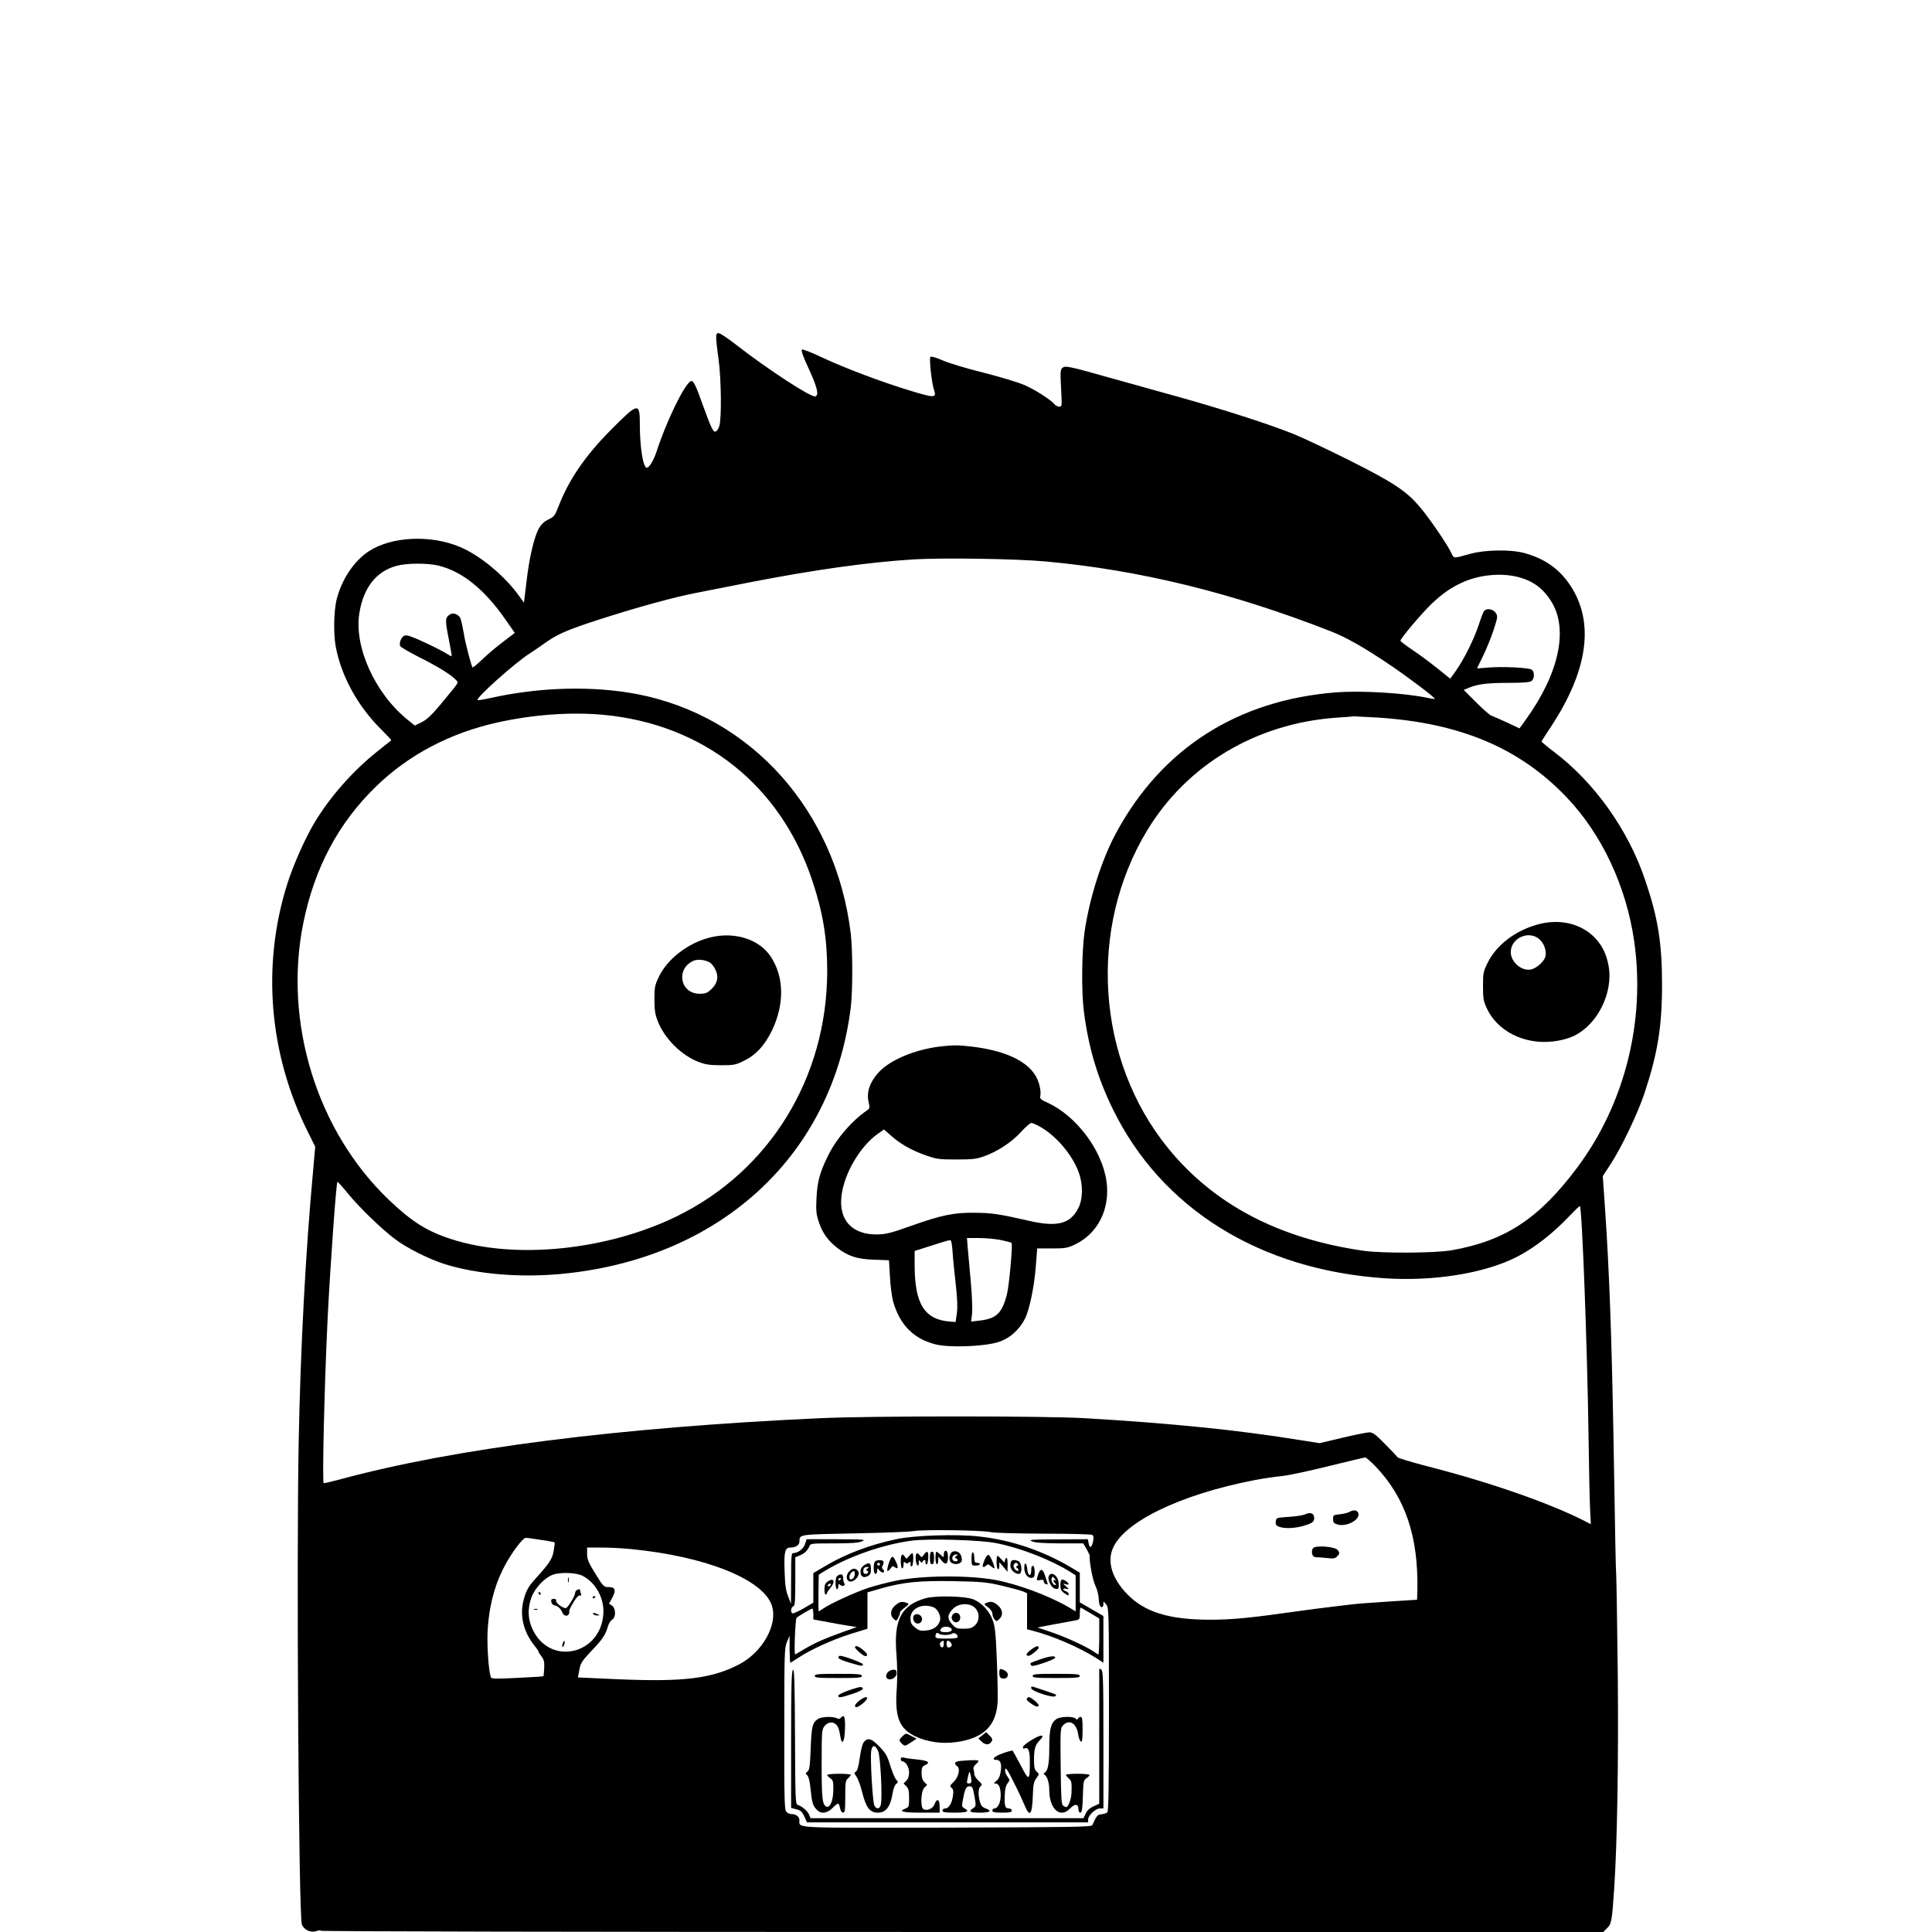 <?xml version="1.0" standalone="no"?>
<!DOCTYPE svg PUBLIC "-//W3C//DTD SVG 20010904//EN"
 "http://www.w3.org/TR/2001/REC-SVG-20010904/DTD/svg10.dtd">
<svg version="1.0" xmlns="http://www.w3.org/2000/svg"
 width="1392pt" height="1392pt" viewBox="0 0 1392 1392"
 preserveAspectRatio="xMidYMid meet">
<g transform="translate(0,1392) scale(0.1,-0.1)"
fill="#000000" stroke="none">
<path d="M5160 11487 c0 -18 7 -87 17 -152 20 -152 23 -435 5 -487 -9 -25 -20
-38 -31 -38 -14 0 -31 37 -81 175 -61 172 -76 200 -96 187 -49 -33 -173 -289
-243 -504 -21 -64 -53 -118 -71 -118 -26 0 -50 145 -50 308 0 167 -9 166 -215
-42 -180 -182 -298 -355 -371 -545 -26 -66 -32 -75 -72 -93 -29 -14 -51 -34
-68 -63 -35 -60 -71 -213 -91 -389 l-18 -148 -35 48 c-103 145 -283 294 -428
354 -210 88 -488 75 -652 -30 -109 -70 -201 -208 -236 -355 -19 -83 -22 -242
-5 -334 40 -213 158 -428 325 -594 43 -43 77 -79 75 -81 -2 -2 -49 -39 -104
-83 -174 -139 -338 -325 -449 -510 -67 -112 -153 -305 -195 -438 -187 -588
-134 -1232 150 -1796 l50 -101 -15 -172 c-54 -582 -91 -1277 -104 -1956 -17
-882 0 -3419 23 -3476 16 -40 66 -62 106 -47 16 6 29 7 29 2 0 -5 1840 -9
4621 -9 l4621 0 27 28 c32 31 35 49 51 282 22 331 32 920 26 1545 -4 352 -9
672 -11 710 -4 66 -7 223 -20 1005 -13 716 -30 1194 -61 1646 l-16 230 56 86
c80 122 196 366 244 510 95 286 127 480 127 783 0 301 -29 482 -122 755 -121
361 -366 704 -658 924 -49 37 -89 71 -88 74 1 4 31 51 67 105 268 406 316 754
140 1019 -80 120 -185 194 -334 234 -96 26 -280 23 -385 -6 -128 -35 -118 -36
-139 7 -28 60 -158 251 -225 329 -98 116 -188 176 -508 337 -158 79 -342 166
-408 192 -178 71 -495 173 -805 260 -151 42 -385 107 -520 145 -291 82 -315
87 -336 69 -14 -11 -15 -31 -9 -146 7 -129 7 -133 -13 -133 -11 0 -25 7 -33
16 -28 34 -142 107 -221 141 -45 19 -177 59 -292 88 -119 29 -246 68 -291 87
-48 21 -84 32 -91 27 -11 -9 8 -188 27 -243 17 -53 1 -54 -169 -2 -209 63
-473 163 -640 241 -80 38 -140 61 -145 56 -6 -6 12 -55 41 -118 70 -151 85
-209 57 -219 -28 -11 -337 190 -570 371 -60 47 -117 85 -127 85 -14 0 -18 -8
-18 -33z m2370 -1612 c676 -61 1344 -224 2057 -503 117 -46 242 -117 434 -247
134 -91 323 -234 317 -241 -2 -1 -21 1 -43 6 -170 37 -485 56 -675 41 -705
-57 -1247 -403 -1575 -1006 -106 -193 -196 -477 -231 -721 -20 -144 -23 -428
-5 -569 32 -254 96 -474 206 -700 349 -721 1061 -1165 1964 -1225 350 -23 712
35 944 151 132 67 264 170 389 302 37 39 69 69 71 67 16 -17 53 -1014 62
-1635 3 -231 8 -473 11 -538 l6 -119 -48 25 c-260 131 -679 277 -1128 392
-115 30 -213 59 -217 66 -4 6 -44 49 -90 95 -68 69 -88 84 -113 84 -17 0 -105
-18 -194 -39 l-164 -39 -146 23 c-443 72 -932 121 -1547 157 -289 17 -1533 17
-1905 0 -1447 -66 -2638 -217 -3464 -442 -61 -16 -112 -28 -114 -26 -11 12 5
698 28 1176 19 384 62 985 71 995 2 2 36 -35 74 -82 82 -101 247 -261 343
-332 80 -61 237 -140 347 -176 245 -78 568 -104 885 -70 1128 120 1921 863
2050 1919 14 115 14 407 0 527 -106 885 -715 1569 -1540 1728 -321 61 -701 51
-1055 -28 -49 -11 -92 -18 -94 -15 -15 14 262 262 374 335 33 21 78 52 100 68
94 69 169 102 395 175 278 90 551 165 710 195 63 12 228 45 365 72 480 94 875
149 1205 169 214 12 729 4 940 -15z m-4372 -30 c171 -41 332 -170 484 -389
l67 -96 -81 -62 c-45 -33 -112 -90 -150 -126 -38 -36 -70 -63 -73 -61 -9 10
-54 180 -64 249 -7 41 -17 87 -23 103 -12 30 -52 46 -76 30 -35 -22 -36 -39
-10 -170 14 -70 24 -129 22 -131 -1 -2 -20 8 -42 22 -22 14 -93 50 -158 80
-86 40 -122 52 -138 47 -24 -9 -42 -51 -33 -75 3 -8 66 -45 139 -82 136 -68
229 -126 262 -162 21 -24 35 -2 -112 -180 -63 -75 -96 -106 -133 -125 l-50
-25 -47 38 c-238 189 -392 527 -353 772 30 186 123 303 271 342 72 19 219 20
298 1z m7770 -80 c112 -27 187 -80 248 -177 126 -199 58 -518 -181 -851 l-47
-65 -91 43 c-51 23 -101 45 -112 49 -11 3 -60 46 -110 96 l-89 89 38 16 c63
26 133 35 285 35 107 0 152 4 165 13 23 17 24 66 2 82 -20 15 -215 24 -316 15
-41 -3 -76 -6 -77 -6 -1 1 18 41 42 89 24 49 58 133 76 187 31 95 31 100 15
125 -18 27 -66 35 -83 13 -6 -7 -23 -51 -38 -98 -32 -100 -109 -255 -166 -334
l-40 -56 -97 78 c-53 42 -134 102 -179 132 -45 30 -82 59 -83 63 0 16 149 193
221 263 80 77 154 128 238 163 117 50 263 63 379 36z m-6583 -995 c724 -67
1279 -507 1508 -1196 77 -231 107 -416 107 -651 -1 -768 -415 -1441 -1087
-1768 -502 -244 -1161 -311 -1618 -164 -178 57 -286 125 -452 283 -519 495
-762 1278 -618 1994 81 399 253 723 527 988 233 226 530 382 869 458 261 58
529 77 764 56z m5580 -20 c594 -38 1024 -219 1362 -574 254 -266 430 -641 487
-1036 83 -576 -68 -1175 -410 -1632 -274 -367 -518 -528 -904 -596 -119 -21
-501 -23 -635 -4 -613 88 -1081 335 -1411 742 -516 637 -577 1581 -148 2288
286 472 786 770 1361 811 65 4 123 9 128 10 6 0 82 -4 170 -9z m-13 -5397
c213 -223 308 -505 300 -889 l-2 -70 -202 -13 c-112 -7 -234 -16 -273 -21 -38
-5 -113 -14 -165 -20 -52 -6 -142 -18 -200 -26 -351 -50 -488 -64 -650 -64
-298 0 -476 55 -602 188 -103 107 -140 223 -103 319 74 194 484 394 1020 498
66 13 156 26 200 30 44 4 195 36 335 71 140 34 260 63 266 63 6 1 40 -29 76
-66z m-2772 -472 c25 -6 196 -10 380 -11 184 0 341 -4 349 -9 10 -6 12 -19 7
-45 -9 -47 -25 -55 -32 -17 l-6 31 -217 -1 c-191 -1 -213 -2 -186 -14 22 -10
78 -14 200 -15 l170 0 25 -43 c13 -23 23 -45 22 -49 -7 -25 21 -174 39 -210
12 -24 23 -64 25 -90 1 -26 5 -52 9 -57 11 -19 25 -12 25 12 0 22 0 22 20 -3
19 -24 20 -46 20 -756 0 -573 -3 -734 -12 -742 -7 -6 -26 -12 -43 -14 -28 -3
-33 -8 -65 -78 -6 -13 -134 -15 -1043 -18 -1132 -2 -1067 -6 -1067 53 0 26
-25 45 -59 45 -11 0 -27 7 -35 16 -14 14 -16 81 -15 597 0 547 1 585 19 627
l19 45 0 -97 c1 -54 3 -98 5 -98 2 0 28 16 58 36 87 58 245 130 375 171 l123
38 0 131 0 131 93 27 c165 47 278 58 527 54 202 -4 237 -7 345 -32 66 -16 135
-34 153 -41 l32 -14 0 -130 0 -130 43 -11 c141 -36 333 -119 455 -196 l52 -34
0 168 0 169 -85 49 -85 49 0 107 0 107 -57 34 c-205 123 -437 202 -671 227
-162 18 -467 8 -595 -20 -193 -41 -367 -107 -514 -195 l-83 -49 0 -107 0 -106
-71 -42 c-39 -22 -75 -38 -80 -35 -15 9 -10 44 6 50 13 5 15 35 15 180 l0 174
27 11 c36 13 63 38 74 67 8 22 11 22 178 22 126 0 177 4 202 15 31 13 16 14
-183 15 l-216 0 -12 -35 c-11 -35 -51 -65 -85 -65 -13 0 -15 -24 -15 -182 l-1
-183 -21 55 c-17 43 -22 83 -25 182 -5 141 3 168 43 168 37 0 64 18 64 43 1
53 -9 51 392 59 205 4 400 11 433 17 73 12 493 6 555 -8z m-3241 -56 c51 -7
95 -16 97 -18 2 -2 -1 -30 -7 -62 -11 -59 -26 -83 -135 -204 -50 -55 -67 -89
-84 -160 -25 -107 3 -220 79 -315 17 -21 31 -42 31 -46 0 -4 10 -20 22 -35 17
-22 21 -39 19 -84 -2 -31 -4 -57 -5 -58 -2 -2 -85 -7 -187 -12 -133 -7 -185
-7 -190 1 -17 27 -31 219 -26 333 13 242 81 439 214 615 24 33 52 60 61 60 10
0 59 -7 111 -15z m3283 -24 c178 -36 393 -121 530 -207 l38 -24 0 -130 0 -130
-52 31 c-139 81 -360 164 -524 195 -194 36 -530 34 -724 -6 -58 -12 -145 -35
-195 -51 -96 -32 -277 -115 -324 -149 -16 -11 -31 -20 -33 -20 -1 0 -2 59 -1
132 l2 132 38 24 c168 104 422 194 628 221 121 17 505 6 617 -18z m-2636 -42
c537 -52 953 -218 1015 -407 45 -136 -66 -335 -236 -424 -196 -102 -398 -127
-870 -107 l-291 13 10 54 c9 50 18 63 85 135 80 83 104 118 121 179 6 21 20
42 30 48 29 15 28 82 -1 102 l-21 14 21 38 c31 55 25 81 -19 81 -40 -1 -42 1
-110 112 -41 67 -50 91 -50 128 l0 45 103 0 c57 0 153 -5 213 -11z m-348 -193
c96 -50 157 -163 149 -276 -20 -288 -374 -373 -504 -121 -40 77 -45 159 -13
244 25 66 94 140 153 161 54 20 169 16 215 -8z m3660 -270 l62 -37 0 -130 c0
-71 -3 -129 -6 -129 -3 0 -18 8 -32 19 -52 36 -191 101 -298 138 l-109 37 115
22 c63 12 132 24 153 28 36 7 37 8 37 52 0 25 3 43 8 41 4 -2 35 -21 70 -41z
m-1998 -5 l0 -39 113 -21 c61 -11 132 -24 156 -27 l44 -7 -104 -37 c-129 -46
-205 -80 -279 -125 -32 -19 -59 -35 -61 -35 -9 0 1 254 10 263 13 13 104 67
114 67 4 0 7 -18 7 -39z"/>
<path d="M6765 6379 c-182 -24 -353 -97 -435 -186 -63 -69 -88 -143 -72 -212
10 -42 9 -47 -11 -61 -111 -77 -219 -201 -280 -325 -59 -118 -79 -190 -84
-306 -5 -92 -2 -116 16 -172 27 -80 64 -133 131 -186 78 -61 146 -84 270 -87
l105 -4 7 -117 c3 -65 14 -144 22 -176 46 -168 145 -271 302 -312 98 -26 341
-18 452 14 82 24 154 86 197 170 31 61 65 222 77 365 l11 141 106 0 c94 0 112
3 163 27 168 78 259 260 230 458 -32 224 -217 470 -424 565 -53 24 -57 28 -52
54 4 16 -1 55 -11 86 -40 138 -208 231 -480 264 -101 12 -140 12 -240 0z m732
-579 c115 -66 229 -201 275 -326 32 -87 31 -194 -3 -259 -58 -114 -153 -138
-359 -90 -215 49 -265 56 -385 57 -152 2 -240 -16 -460 -94 -146 -52 -181 -61
-245 -62 -164 -2 -260 84 -260 234 1 167 124 394 270 495 l39 27 49 -43 c69
-61 147 -106 249 -142 82 -29 97 -31 223 -31 115 0 145 3 200 23 95 33 200
102 266 175 33 36 66 65 74 65 8 1 38 -13 67 -29z m-283 -815 c38 -8 71 -17
74 -20 10 -10 -17 -308 -33 -370 -36 -138 -75 -176 -199 -190 l-59 -7 7 59 c3
32 -1 132 -9 223 -8 91 -18 200 -22 243 l-6 77 89 0 c49 0 120 -7 158 -15z
m-351 -80 c2 -38 12 -141 22 -228 13 -114 15 -175 9 -220 l-9 -62 -40 3 c-184
14 -255 127 -255 408 l0 101 98 31 c150 48 157 50 163 43 4 -3 9 -37 12 -76z"/>
<path d="M5110 7164 c-155 -40 -303 -155 -363 -282 -29 -61 -32 -76 -32 -162
0 -75 5 -108 23 -155 48 -126 171 -249 297 -297 48 -18 80 -23 160 -23 93 0
105 2 167 33 85 41 148 111 200 217 91 191 88 386 -9 533 -84 127 -266 183
-443 136z m6 -180 c12 -8 30 -31 39 -51 25 -51 14 -100 -30 -140 -29 -28 -42
-33 -84 -33 -143 0 -174 184 -41 239 30 12 84 5 116 -15z"/>
<path d="M11082 7260 c-163 -44 -300 -148 -363 -276 -32 -64 -34 -75 -34 -169
0 -89 3 -107 28 -161 77 -166 274 -263 481 -237 48 5 106 21 139 36 175 80
292 312 257 508 -17 93 -53 160 -115 218 -100 91 -246 121 -393 81z m7 -105
c35 -30 55 -83 46 -125 -8 -36 -63 -86 -104 -95 -67 -14 -146 53 -146 125 0
100 127 159 204 95z"/>
<path d="M9725 3028 c-11 -7 -42 -15 -70 -18 -48 -5 -50 -6 -50 -35 0 -25 5
-31 33 -39 62 -18 157 31 150 77 -4 26 -34 32 -63 15z"/>
<path d="M9400 3008 c-14 -6 -65 -14 -115 -17 -89 -6 -90 -6 -93 -33 -3 -22 2
-30 23 -38 39 -15 114 -12 176 6 68 20 81 31 77 63 -3 30 -28 37 -68 19z"/>
<path d="M9461 2766 c-8 -9 -11 -26 -7 -41 5 -19 13 -25 34 -25 15 0 50 -3 78
-6 40 -5 54 -3 67 11 20 20 21 26 5 47 -19 25 -159 36 -177 14z"/>
<path d="M6670 2405 c-177 -49 -232 -156 -211 -405 6 -75 7 -167 3 -232 -17
-215 13 -298 128 -356 87 -43 198 -59 305 -43 194 29 283 117 293 291 2 41 -1
179 -6 305 -8 194 -13 239 -31 285 -24 64 -77 121 -136 146 -56 24 -269 30
-345 9z m355 -70 c35 -34 34 -93 -1 -126 -21 -19 -36 -24 -81 -24 -49 0 -57 3
-85 34 -36 40 -32 72 13 114 41 37 118 39 154 2z m-300 5 c33 -12 59 -69 46
-102 -15 -39 -48 -61 -99 -66 -41 -4 -52 0 -80 23 -26 21 -32 34 -32 65 0 71
83 111 165 80z m124 -149 c21 -14 3 -31 -33 -31 -39 0 -50 8 -35 27 13 15 47
17 68 4z m-39 -51 c19 0 42 4 50 10 16 10 40 -4 40 -24 0 -9 -25 -12 -80 -12
-68 0 -80 2 -80 16 0 23 12 32 24 20 5 -5 26 -10 46 -10z m-10 -65 c0 -28 -17
-34 -27 -9 -3 9 0 20 8 25 19 12 19 12 19 -16z m50 10 c14 -16 6 -35 -16 -35
-8 0 -14 10 -14 25 0 28 12 32 30 10z"/>
<path d="M6861 2281 c-7 -13 -6 -23 3 -36 17 -24 50 -15 54 14 6 39 -39 56
-57 22z"/>
<path d="M6587 2283 c-16 -15 -6 -52 15 -59 28 -9 52 20 37 47 -10 19 -39 25
-52 12z"/>
<path d="M6451 2354 c-36 -30 -41 -72 -12 -98 19 -17 20 -17 35 12 8 16 13 32
10 34 -2 3 12 18 32 33 34 26 35 29 18 36 -34 13 -52 10 -83 -17z"/>
<path d="M7106 2371 c-18 -7 -17 -10 12 -31 19 -14 32 -33 32 -45 0 -12 6 -30
14 -40 14 -19 15 -19 35 -1 31 28 27 69 -10 100 -31 27 -49 30 -83 17z"/>
<path d="M6160 2051 c0 -5 17 -23 37 -40 26 -22 40 -28 48 -20 7 7 0 19 -25
40 -34 29 -60 37 -60 20z"/>
<path d="M7428 2034 c-34 -25 -42 -44 -17 -44 17 0 79 52 73 61 -8 14 -16 11
-56 -17z"/>
<path d="M6040 1977 c0 -8 33 -23 83 -37 89 -26 90 -26 95 -12 3 9 -138 62
-166 62 -6 0 -12 -6 -12 -13z"/>
<path d="M7496 1965 c-80 -28 -77 -27 -67 -43 5 -9 27 -5 89 16 45 15 83 32
84 37 5 18 -36 14 -106 -10z"/>
<path d="M5713 1889 c-10 -10 -13 -125 -13 -504 l0 -491 38 -10 c30 -7 41 -17
57 -51 l19 -43 1013 0 1013 0 0 21 c0 29 53 79 84 79 l26 0 0 494 c0 426 -2
495 -15 506 -8 7 -15 9 -15 4 0 -5 0 -225 0 -489 l0 -481 -40 -18 c-28 -12
-47 -29 -57 -52 l-17 -34 -983 0 -983 0 -10 24 c-9 25 -50 62 -81 71 -18 6
-19 24 -21 496 -2 392 -5 488 -15 478z"/>
<path d="M7200 1865 c0 -25 5 -34 22 -38 31 -8 52 22 32 45 -9 9 -24 18 -35
21 -16 4 -19 0 -19 -28z"/>
<path d="M6396 1871 c-9 -10 -14 -25 -10 -35 13 -33 74 -10 74 29 0 20 -5 25
-23 25 -13 0 -31 -8 -41 -19z"/>
<path d="M5870 1845 c0 -13 26 -15 170 -15 144 0 170 2 170 15 0 13 -26 15
-170 15 -144 0 -170 -2 -170 -15z"/>
<path d="M7440 1845 c0 -13 26 -15 170 -15 144 0 170 2 170 15 0 13 -26 15
-170 15 -144 0 -170 -2 -170 -15z"/>
<path d="M6118 1742 c-44 -15 -78 -32 -78 -39 0 -18 14 -16 103 13 43 14 76
31 74 37 -6 18 -18 16 -99 -11z"/>
<path d="M7430 1756 c0 -20 158 -72 173 -57 12 12 17 9 -92 46 -88 29 -81 29
-81 11z"/>
<path d="M6198 1672 c-37 -27 -50 -52 -25 -52 6 0 28 14 47 30 48 40 29 59
-22 22z"/>
<path d="M7401 1686 c-9 -10 -2 -19 29 -41 28 -19 44 -25 51 -18 7 7 -2 20
-29 42 -32 25 -42 28 -51 17z"/>
<path d="M6061 1546 c-10 -11 -18 -13 -31 -6 -29 15 -113 12 -138 -6 -39 -27
-45 -54 -51 -212 -5 -129 -9 -156 -23 -166 -16 -11 -16 -14 -1 -28 10 -10 18
-46 23 -97 10 -99 16 -120 43 -148 31 -35 76 -30 117 12 18 19 36 32 40 30 4
-3 10 -18 13 -35 4 -18 13 -30 22 -30 13 0 15 19 15 115 0 103 2 117 20 132
11 10 20 21 20 25 0 5 -38 8 -85 8 -47 0 -85 -4 -85 -9 0 -5 10 -15 23 -24 19
-13 22 -23 21 -85 -1 -72 -22 -127 -47 -119 -32 10 -37 52 -37 303 0 239 1
253 21 278 23 29 59 34 83 11 16 -16 21 -30 31 -88 11 -68 30 -38 33 53 3 86
-5 112 -27 86z"/>
<path d="M7611 1534 c-40 -28 -51 -73 -51 -203 0 -117 -9 -168 -33 -183 -9 -6
-9 -10 0 -16 19 -12 33 -59 33 -110 0 -138 80 -207 151 -131 33 35 59 33 59
-6 0 -15 6 -25 14 -25 11 0 15 24 18 116 3 108 5 118 26 132 12 8 22 18 22 23
0 5 -38 9 -85 9 -47 0 -85 -3 -85 -8 0 -4 9 -15 20 -25 21 -17 23 -31 20 -107
-2 -43 -23 -100 -38 -100 -4 0 -14 5 -22 10 -13 8 -15 53 -18 284 -3 266 -2
276 18 296 45 45 97 14 108 -66 4 -26 13 -49 20 -52 9 -3 12 19 12 87 0 72 -3
91 -14 91 -8 0 -16 -6 -19 -12 -4 -10 -7 -10 -18 0 -19 18 -110 15 -138 -4z"/>
<path d="M7077 1417 l-28 -22 24 -24 c28 -25 54 -25 71 1 9 14 6 23 -14 43
l-25 25 -28 -23z"/>
<path d="M6502 1410 c-27 -25 -27 -32 -2 -55 19 -17 21 -17 62 10 l42 28 -35
18 c-43 23 -41 23 -67 -1z"/>
<path d="M7440 1388 c-36 -21 -67 -45 -69 -54 -2 -12 2 -15 12 -11 27 10 37
-16 37 -97 0 -140 -5 -142 -66 -25 -30 56 -56 104 -58 106 -2 2 -34 -6 -70
-19 -63 -22 -88 -48 -46 -48 28 0 39 -28 30 -84 -5 -34 -15 -54 -31 -67 -19
-15 -21 -19 -7 -19 25 0 38 -31 38 -87 0 -51 -21 -93 -46 -93 -8 0 -14 -7 -14
-15 0 -12 14 -15 70 -15 56 0 70 3 70 15 0 8 -9 15 -19 15 -29 0 -34 15 -32
89 1 46 7 74 20 91 18 24 17 26 -1 51 -11 15 -18 37 -16 50 3 19 16 0 59 -86
31 -60 66 -136 79 -167 40 -98 57 -77 62 74 2 70 7 92 25 116 22 30 22 30 2
47 -15 15 -19 31 -19 86 0 76 9 108 40 139 43 43 16 47 -50 8z"/>
<path d="M6226 1371 c-12 -13 -22 -53 -31 -113 -8 -62 -18 -96 -28 -102 -14
-9 -13 -13 4 -37 11 -15 27 -60 38 -101 30 -122 57 -158 116 -158 58 0 90 41
106 138 5 33 16 62 26 69 15 12 15 14 -1 32 -9 10 -28 55 -42 101 -21 69 -33
90 -78 136 -56 58 -82 66 -110 35z m101 -68 c17 -41 32 -337 19 -387 -8 -31
-31 -34 -46 -5 -13 23 -31 342 -23 394 7 46 30 45 50 -2z"/>
<path d="M6490 1246 c0 -9 5 -16 10 -16 24 0 50 -41 50 -80 0 -27 -7 -47 -20
-60 l-20 -20 20 -20 c16 -16 20 -33 20 -85 0 -61 -2 -66 -25 -75 -56 -21 -23
-30 110 -30 l135 0 0 45 c0 53 -20 61 -37 15 -11 -30 -49 -48 -78 -36 -25 9
-21 130 5 156 l20 20 -20 20 c-14 14 -20 33 -20 65 0 39 4 47 25 57 41 18 23
32 -48 40 -37 3 -80 9 -97 13 -23 5 -30 3 -30 -9z"/>
<path d="M6923 1233 c-45 -4 -54 -18 -27 -38 25 -18 10 -81 -27 -116 -26 -24
-27 -28 -13 -40 12 -10 15 -24 10 -58 -8 -55 -30 -91 -56 -91 -11 0 -20 -7
-20 -15 0 -12 17 -15 90 -15 90 0 110 9 69 31 -18 9 -20 17 -14 47 16 92 25
112 49 112 22 0 25 -7 37 -72 12 -69 12 -72 -9 -86 -37 -24 -25 -32 48 -32 75
0 92 13 40 31 -22 8 -32 20 -40 47 -14 53 -12 98 5 112 13 11 11 16 -15 40
-17 15 -30 37 -30 48 0 11 -3 27 -6 36 -3 8 3 22 15 33 12 9 21 21 21 25 0 8
-45 8 -127 1z m76 -140 c1 -16 -5 -23 -18 -23 -17 0 -17 4 -7 47 9 41 11 44
17 23 4 -14 7 -35 8 -47z"/>
<path d="M6806 2743 c-3 -3 -6 -15 -6 -26 0 -20 -1 -20 -23 1 -13 12 -26 22
-30 22 -4 0 -7 -20 -7 -45 0 -25 5 -45 10 -45 6 0 10 12 10 28 l1 27 23 -29
c29 -35 46 -27 46 24 0 37 -10 56 -24 43z"/>
<path d="M6868 2742 c-20 -4 -34 -43 -24 -67 13 -35 86 -30 86 6 0 43 -27 69
-62 61z m22 -33 c-11 -8 -12 -12 -2 -16 6 -2 12 -9 12 -14 0 -12 -27 -11 -35
1 -11 17 3 40 22 40 16 0 16 -2 3 -11z"/>
<path d="M6656 2718 c-15 -21 -16 -21 -29 -4 -21 28 -33 13 -29 -33 4 -43 22
-58 22 -18 0 18 2 19 11 7 8 -11 12 -12 16 -2 7 17 25 15 21 -2 -2 -8 2 -16 7
-18 6 -2 11 18 13 45 3 51 -8 60 -32 25z"/>
<path d="M6700 2695 c0 -33 4 -45 15 -45 11 0 15 12 15 45 0 33 -4 45 -15 45
-11 0 -15 -12 -15 -45z"/>
<path d="M7000 2691 c0 -50 1 -51 30 -51 17 0 30 5 30 10 0 6 -9 10 -20 10
-16 0 -20 7 -20 34 0 19 -4 38 -10 41 -6 4 -10 -13 -10 -44z"/>
<path d="M6548 2707 c-17 -20 -18 -21 -28 -4 -19 30 -30 18 -30 -33 0 -27 5
-50 10 -50 6 0 10 12 10 26 0 21 3 24 13 15 10 -8 17 -7 25 1 9 9 12 7 12 -11
0 -12 4 -19 10 -16 11 7 14 95 3 95 -5 -1 -16 -11 -25 -23z"/>
<path d="M7095 2684 c-8 -20 -15 -40 -15 -45 0 -13 14 -11 28 3 9 9 16 8 30
-5 10 -9 22 -17 25 -17 11 0 -27 93 -40 97 -7 3 -19 -12 -28 -33z"/>
<path d="M6423 2699 c-15 -20 -36 -89 -29 -97 4 -3 14 4 22 17 13 18 19 20 30
10 25 -20 29 0 8 42 -16 32 -22 38 -31 28z"/>
<path d="M7180 2666 c0 -25 5 -48 10 -51 6 -4 10 6 10 22 l0 27 30 -34 29 -35
1 53 c0 33 -4 51 -10 47 -5 -3 -10 -14 -10 -23 -1 -13 -6 -10 -23 11 -13 15
-26 27 -30 27 -4 0 -7 -20 -7 -44z"/>
<path d="M6303 2668 c-13 -21 -10 -88 5 -88 6 0 12 10 12 23 1 20 2 21 14 5
14 -19 36 -24 36 -9 0 6 -5 13 -10 16 -7 4 -7 13 0 26 6 11 8 24 5 29 -9 14
-52 12 -62 -2z m37 -18 c0 -5 -4 -10 -10 -10 -5 0 -10 5 -10 10 0 6 5 10 10
10 6 0 10 -4 10 -10z"/>
<path d="M7287 2673 c-4 -3 -7 -19 -7 -34 0 -30 31 -59 62 -59 25 0 22 77 -3
91 -21 11 -43 12 -52 2z m47 -22 c4 -5 0 -12 -6 -14 -10 -4 -9 -8 2 -16 8 -5
11 -13 7 -17 -12 -12 -40 23 -34 40 7 18 23 21 31 7z"/>
<path d="M6235 2648 c-26 -15 -35 -28 -35 -54 0 -33 21 -45 50 -31 20 10 25
20 25 52 0 42 -10 50 -40 33z m15 -29 c-11 -8 -12 -12 -2 -16 15 -6 6 -23 -14
-23 -8 0 -14 8 -14 18 0 23 8 32 29 32 14 0 14 -2 1 -11z"/>
<path d="M7380 2624 c0 -45 26 -78 57 -72 14 2 18 12 18 42 0 23 -5 41 -12 44
-9 2 -13 -8 -13 -33 0 -47 -24 -42 -28 6 -5 51 -22 61 -22 13z"/>
<path d="M6120 2600 c-30 -30 -24 -75 9 -75 33 0 70 49 55 73 -16 25 -40 26
-64 2z m38 -27 c-4 -32 -38 -46 -38 -16 0 20 18 43 33 43 4 0 7 -12 5 -27z"/>
<path d="M7481 2579 c-16 -45 -14 -50 14 -43 18 4 25 2 25 -9 0 -8 7 -18 16
-21 11 -4 15 -2 11 8 -3 8 -11 32 -18 55 -15 49 -33 53 -48 10z"/>
<path d="M6038 2569 c-13 -7 -18 -23 -18 -54 0 -25 5 -45 10 -45 6 0 10 10 10
21 0 18 3 19 15 9 17 -14 39 -4 28 13 -5 7 -8 23 -8 36 0 28 -13 35 -37 20z
m22 -23 c0 -3 -4 -8 -10 -11 -5 -3 -10 -1 -10 4 0 6 5 11 10 11 6 0 10 -2 10
-4z"/>
<path d="M7555 2560 c-7 -23 18 -75 40 -84 30 -11 35 -6 33 35 -2 57 -58 95
-73 49z m46 -17 c10 -11 10 -14 2 -9 -16 9 -17 -6 -1 -22 9 -9 9 -12 0 -12
-14 0 -31 31 -25 48 6 16 8 15 24 -5z"/>
<path d="M5962 2524 c-16 -11 -22 -25 -22 -55 0 -25 4 -39 11 -37 6 2 9 6 7 9
-2 3 10 20 25 38 39 47 25 78 -21 45z m23 -24 c-3 -5 -11 -10 -16 -10 -6 0 -7
5 -4 10 3 6 11 10 16 10 6 0 7 -4 4 -10z"/>
<path d="M7640 2501 c0 -33 5 -43 30 -61 24 -17 30 -18 30 -6 0 8 -9 18 -20
21 -27 9 -25 24 3 18 22 -4 22 -4 -3 18 -24 21 -24 21 -2 15 26 -9 29 2 5 20
-31 23 -43 17 -43 -25z"/>
<path d="M4092 2535 c0 -16 2 -22 5 -12 2 9 2 23 0 30 -3 6 -5 -1 -5 -18z"/>
<path d="M4154 2462 c-6 -4 -11 -14 -11 -22 0 -17 -46 -95 -63 -105 -15 -10
-79 36 -73 52 3 8 -3 13 -17 13 -16 0 -21 -5 -18 -22 2 -11 11 -22 21 -24 25
-3 47 -24 58 -51 14 -37 57 -29 50 10 -1 5 13 33 31 63 21 35 38 52 47 49 9
-4 11 0 7 11 -3 8 -6 20 -6 25 0 11 -11 11 -26 1z"/>
<path d="M3880 2440 c0 -5 5 -10 11 -10 5 0 7 5 4 10 -3 6 -8 10 -11 10 -2 0
-4 -4 -4 -10z"/>
<path d="M4270 2409 c0 -5 5 -7 10 -4 6 3 10 8 10 11 0 2 -4 4 -10 4 -5 0 -10
-5 -10 -11z"/>
<path d="M3848 2323 c6 -2 18 -2 25 0 6 3 1 5 -13 5 -14 0 -19 -2 -12 -5z"/>
<path d="M4275 2290 c3 -5 16 -10 28 -9 21 0 21 1 2 9 -28 12 -37 12 -30 0z"/>
<path d="M4055 2080 c-4 -12 -5 -24 -2 -27 3 -2 8 5 12 17 4 12 5 24 2 27 -3
2 -8 -5 -12 -17z"/>
</g>
</svg>
